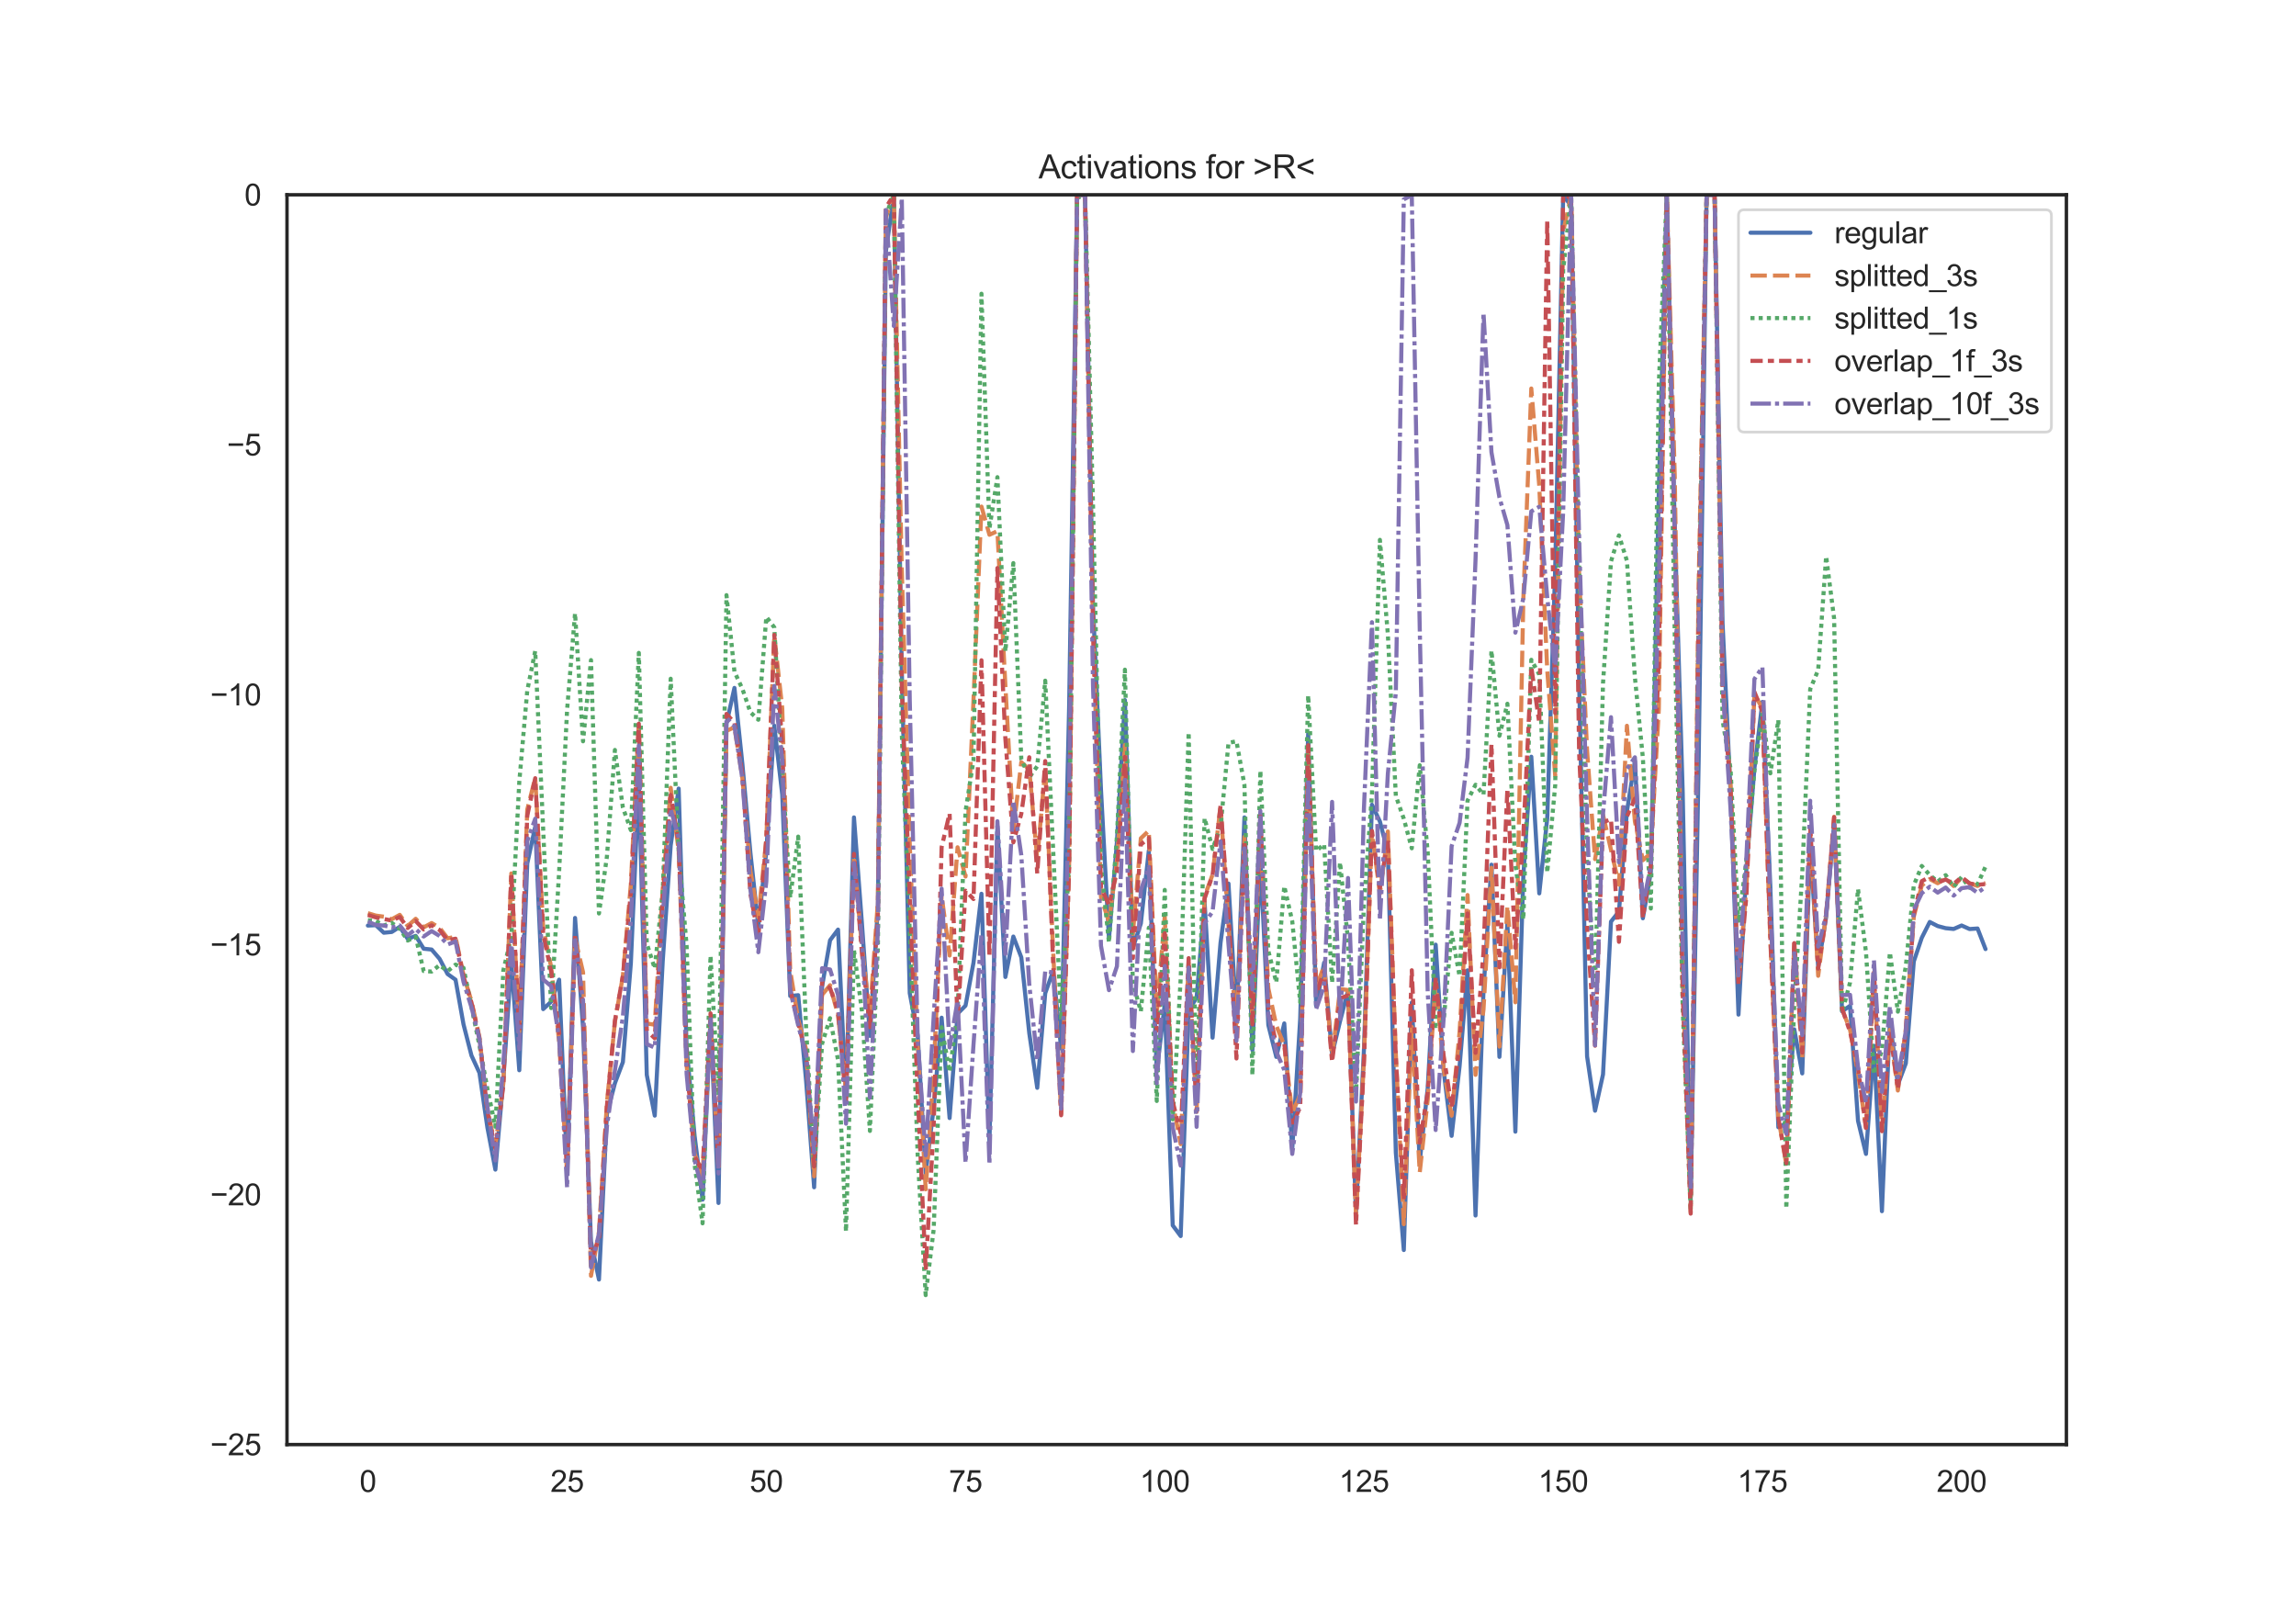 <?xml version="1.0" encoding="utf-8" standalone="no"?>
<!DOCTYPE svg PUBLIC "-//W3C//DTD SVG 1.1//EN"
  "http://www.w3.org/Graphics/SVG/1.1/DTD/svg11.dtd">
<svg height="595.44pt" version="1.1" viewBox="0 0 842.4 595.44" width="842.4pt" xmlns="http://www.w3.org/2000/svg" xmlns:xlink="http://www.w3.org/1999/xlink">
 <defs>
  <style type="text/css">*{stroke-linecap:butt;stroke-linejoin:round;}</style>
 </defs>
 <g id="figure_1">
  <g id="patch_1">
   <path d="M 0 595.44 
L 842.4 595.44 
L 842.4 0 
L 0 0 
z
" style="fill:#ffffff;"/>
  </g>
  <g id="axes_1">
   <g id="patch_2">
    <path d="M 105.3 529.942 
L 758.16 529.942 
L 758.16 71.453 
L 105.3 71.453 
z
" style="fill:#ffffff;"/>
   </g>
   <g id="matplotlib.axis_1">
    <g id="xtick_1">
     <g id="text_1">
      <!-- 0 -->
      <g style="fill:#262626;" transform="translate(131.917 547.315)scale(0.11 -0.11)">
       <defs>
        <path d="M 266 2259 
Q 266 3072 433 3567 
Q 600 4063 929 4331 
Q 1259 4600 1759 4600 
Q 2128 4600 2406 4451 
Q 2684 4303 2865 4023 
Q 3047 3744 3150 3342 
Q 3253 2941 3253 2259 
Q 3253 1453 3087 958 
Q 2922 463 2592 192 
Q 2263 -78 1759 -78 
Q 1097 -78 719 397 
Q 266 969 266 2259 
z
M 844 2259 
Q 844 1131 1108 757 
Q 1372 384 1759 384 
Q 2147 384 2411 759 
Q 2675 1134 2675 2259 
Q 2675 3391 2411 3762 
Q 2147 4134 1753 4134 
Q 1366 4134 1134 3806 
Q 844 3388 844 2259 
z
" id="ArialMT-30" transform="scale(0.016)"/>
       </defs>
       <use xlink:href="#ArialMT-30"/>
      </g>
     </g>
    </g>
    <g id="xtick_2">
     <g id="text_2">
      <!-- 25 -->
      <g style="fill:#262626;" transform="translate(201.951 547.315)scale(0.11 -0.11)">
       <defs>
        <path d="M 3222 541 
L 3222 0 
L 194 0 
Q 188 203 259 391 
Q 375 700 629 1000 
Q 884 1300 1366 1694 
Q 2113 2306 2375 2664 
Q 2638 3022 2638 3341 
Q 2638 3675 2398 3904 
Q 2159 4134 1775 4134 
Q 1369 4134 1125 3890 
Q 881 3647 878 3216 
L 300 3275 
Q 359 3922 746 4261 
Q 1134 4600 1788 4600 
Q 2447 4600 2831 4234 
Q 3216 3869 3216 3328 
Q 3216 3053 3103 2787 
Q 2991 2522 2730 2228 
Q 2469 1934 1863 1422 
Q 1356 997 1212 845 
Q 1069 694 975 541 
L 3222 541 
z
" id="ArialMT-32" transform="scale(0.016)"/>
        <path d="M 266 1200 
L 856 1250 
Q 922 819 1161 601 
Q 1400 384 1738 384 
Q 2144 384 2425 690 
Q 2706 997 2706 1503 
Q 2706 1984 2436 2262 
Q 2166 2541 1728 2541 
Q 1456 2541 1237 2417 
Q 1019 2294 894 2097 
L 366 2166 
L 809 4519 
L 3088 4519 
L 3088 3981 
L 1259 3981 
L 1013 2750 
Q 1425 3038 1878 3038 
Q 2478 3038 2890 2622 
Q 3303 2206 3303 1553 
Q 3303 931 2941 478 
Q 2500 -78 1738 -78 
Q 1113 -78 717 272 
Q 322 622 266 1200 
z
" id="ArialMT-35" transform="scale(0.016)"/>
       </defs>
       <use xlink:href="#ArialMT-32"/>
       <use x="55.615" xlink:href="#ArialMT-35"/>
      </g>
     </g>
    </g>
    <g id="xtick_3">
     <g id="text_3">
      <!-- 50 -->
      <g style="fill:#262626;" transform="translate(275.043 547.315)scale(0.11 -0.11)">
       <use xlink:href="#ArialMT-35"/>
       <use x="55.615" xlink:href="#ArialMT-30"/>
      </g>
     </g>
    </g>
    <g id="xtick_4">
     <g id="text_4">
      <!-- 75 -->
      <g style="fill:#262626;" transform="translate(348.135 547.315)scale(0.11 -0.11)">
       <defs>
        <path d="M 303 3981 
L 303 4522 
L 3269 4522 
L 3269 4084 
Q 2831 3619 2401 2847 
Q 1972 2075 1738 1259 
Q 1569 684 1522 0 
L 944 0 
Q 953 541 1156 1306 
Q 1359 2072 1739 2783 
Q 2119 3494 2547 3981 
L 303 3981 
z
" id="ArialMT-37" transform="scale(0.016)"/>
       </defs>
       <use xlink:href="#ArialMT-37"/>
       <use x="55.615" xlink:href="#ArialMT-35"/>
      </g>
     </g>
    </g>
    <g id="xtick_5">
     <g id="text_5">
      <!-- 100 -->
      <g style="fill:#262626;" transform="translate(418.169 547.315)scale(0.11 -0.11)">
       <defs>
        <path d="M 2384 0 
L 1822 0 
L 1822 3584 
Q 1619 3391 1289 3197 
Q 959 3003 697 2906 
L 697 3450 
Q 1169 3672 1522 3987 
Q 1875 4303 2022 4600 
L 2384 4600 
L 2384 0 
z
" id="ArialMT-31" transform="scale(0.016)"/>
       </defs>
       <use xlink:href="#ArialMT-31"/>
       <use x="55.615" xlink:href="#ArialMT-30"/>
       <use x="111.23" xlink:href="#ArialMT-30"/>
      </g>
     </g>
    </g>
    <g id="xtick_6">
     <g id="text_6">
      <!-- 125 -->
      <g style="fill:#262626;" transform="translate(491.261 547.315)scale(0.11 -0.11)">
       <use xlink:href="#ArialMT-31"/>
       <use x="55.615" xlink:href="#ArialMT-32"/>
       <use x="111.23" xlink:href="#ArialMT-35"/>
      </g>
     </g>
    </g>
    <g id="xtick_7">
     <g id="text_7">
      <!-- 150 -->
      <g style="fill:#262626;" transform="translate(564.353 547.315)scale(0.11 -0.11)">
       <use xlink:href="#ArialMT-31"/>
       <use x="55.615" xlink:href="#ArialMT-35"/>
       <use x="111.23" xlink:href="#ArialMT-30"/>
      </g>
     </g>
    </g>
    <g id="xtick_8">
     <g id="text_8">
      <!-- 175 -->
      <g style="fill:#262626;" transform="translate(637.446 547.315)scale(0.11 -0.11)">
       <use xlink:href="#ArialMT-31"/>
       <use x="55.615" xlink:href="#ArialMT-37"/>
       <use x="111.23" xlink:href="#ArialMT-35"/>
      </g>
     </g>
    </g>
    <g id="xtick_9">
     <g id="text_9">
      <!-- 200 -->
      <g style="fill:#262626;" transform="translate(710.538 547.315)scale(0.11 -0.11)">
       <use xlink:href="#ArialMT-32"/>
       <use x="55.615" xlink:href="#ArialMT-30"/>
       <use x="111.23" xlink:href="#ArialMT-30"/>
      </g>
     </g>
    </g>
   </g>
   <g id="matplotlib.axis_2">
    <g id="ytick_1">
     <g id="text_10">
      <!-- −25 -->
      <g style="fill:#262626;" transform="translate(77.141 533.878)scale(0.11 -0.11)">
       <defs>
        <path d="M 3381 1997 
L 356 1997 
L 356 2522 
L 3381 2522 
L 3381 1997 
z
" id="ArialMT-2212" transform="scale(0.016)"/>
       </defs>
       <use xlink:href="#ArialMT-2212"/>
       <use x="58.398" xlink:href="#ArialMT-32"/>
       <use x="114.014" xlink:href="#ArialMT-35"/>
      </g>
     </g>
    </g>
    <g id="ytick_2">
     <g id="text_11">
      <!-- −20 -->
      <g style="fill:#262626;" transform="translate(77.141 442.181)scale(0.11 -0.11)">
       <use xlink:href="#ArialMT-2212"/>
       <use x="58.398" xlink:href="#ArialMT-32"/>
       <use x="114.014" xlink:href="#ArialMT-30"/>
      </g>
     </g>
    </g>
    <g id="ytick_3">
     <g id="text_12">
      <!-- −15 -->
      <g style="fill:#262626;" transform="translate(77.141 350.483)scale(0.11 -0.11)">
       <use xlink:href="#ArialMT-2212"/>
       <use x="58.398" xlink:href="#ArialMT-31"/>
       <use x="114.014" xlink:href="#ArialMT-35"/>
      </g>
     </g>
    </g>
    <g id="ytick_4">
     <g id="text_13">
      <!-- −10 -->
      <g style="fill:#262626;" transform="translate(77.141 258.785)scale(0.11 -0.11)">
       <use xlink:href="#ArialMT-2212"/>
       <use x="58.398" xlink:href="#ArialMT-31"/>
       <use x="114.014" xlink:href="#ArialMT-30"/>
      </g>
     </g>
    </g>
    <g id="ytick_5">
     <g id="text_14">
      <!-- −5 -->
      <g style="fill:#262626;" transform="translate(83.258 167.087)scale(0.11 -0.11)">
       <use xlink:href="#ArialMT-2212"/>
       <use x="58.398" xlink:href="#ArialMT-35"/>
      </g>
     </g>
    </g>
    <g id="ytick_6">
     <g id="text_15">
      <!-- 0 -->
      <g style="fill:#262626;" transform="translate(89.683 75.39)scale(0.11 -0.11)">
       <use xlink:href="#ArialMT-30"/>
      </g>
     </g>
    </g>
   </g>
   <g id="line2d_1">
    <path clip-path="url(#p27db35dff4)" d="M 134.975 339.55 
L 137.899 339.397 
L 140.823 342.181 
L 143.747 341.893 
L 146.67 340.011 
L 149.594 344.437 
L 152.518 343.331 
L 155.441 348.038 
L 158.365 348.347 
L 161.289 351.759 
L 164.212 357.318 
L 167.136 359.413 
L 170.06 375.787 
L 172.983 387.224 
L 175.907 393.58 
L 178.831 413.672 
L 181.754 429.077 
L 184.678 395.996 
L 187.602 352.838 
L 190.526 392.631 
L 193.449 316.78 
L 196.373 303.274 
L 199.297 370.197 
L 202.22 367.475 
L 205.144 359.397 
L 208.068 429.004 
L 210.991 336.759 
L 213.915 376.958 
L 216.839 455.528 
L 219.762 469.409 
L 222.686 408.684 
L 225.61 397.371 
L 228.534 389.64 
L 231.457 353.367 
L 234.381 286.326 
L 237.305 394.338 
L 240.228 409.269 
L 243.152 352.591 
L 246.076 310.195 
L 248.999 289.294 
L 251.923 384.287 
L 254.847 416.668 
L 257.77 440.093 
L 260.694 374.287 
L 263.618 441.316 
L 266.542 265.538 
L 269.465 252.364 
L 272.389 280.35 
L 275.313 312.758 
L 278.236 339.713 
L 281.16 312.299 
L 284.084 266.199 
L 287.007 291.487 
L 289.931 365.394 
L 292.855 365.094 
L 295.778 396.732 
L 298.702 435.562 
L 301.626 361.859 
L 304.549 344.942 
L 307.473 341.033 
L 310.397 402.849 
L 313.321 299.871 
L 316.244 338.833 
L 319.168 380.012 
L 322.092 332.802 
L 325.015 92.317 
L 327.939 71.458 
L 330.863 245.531 
L 333.786 364.352 
L 336.71 379.844 
L 339.634 430.396 
L 342.557 406.535 
L 345.481 373.348 
L 348.405 410.159 
L 351.329 371.879 
L 354.252 368.924 
L 357.176 353.171 
L 360.1 327.886 
L 363.023 419.079 
L 365.947 303.171 
L 368.871 358.409 
L 371.794 343.58 
L 374.718 351.203 
L 377.642 379.071 
L 380.565 399.075 
L 383.489 364.38 
L 386.413 356.129 
L 389.336 384.679 
L 392.26 259.682 
L 395.184 71.464 
L 398.108 71.476 
L 401.031 222.223 
L 403.955 289.739 
L 406.879 344.448 
L 409.802 308.815 
L 412.726 256.843 
L 415.65 347.754 
L 418.573 338.784 
L 421.497 312.089 
L 424.421 393.055 
L 427.344 368.328 
L 430.268 449.533 
L 433.192 453.457 
L 436.116 370.712 
L 439.039 365.963 
L 441.963 330.997 
L 444.887 380.685 
L 447.81 345.902 
L 450.734 324.152 
L 453.658 374.114 
L 456.581 299.868 
L 459.505 385.268 
L 462.429 315.007 
L 465.352 376.039 
L 468.276 387.735 
L 471.2 375.448 
L 474.124 421.52 
L 477.047 373.723 
L 479.971 269.152 
L 482.895 369.026 
L 485.818 353.179 
L 488.742 386.799 
L 491.666 374.628 
L 494.589 363.47 
L 497.513 444.899 
L 500.437 384.872 
L 503.36 295.208 
L 506.284 301.345 
L 509.208 312.749 
L 512.131 422.868 
L 515.055 458.58 
L 517.979 367.779 
L 520.903 426.09 
L 523.826 399.217 
L 526.75 346.56 
L 529.674 392.706 
L 532.597 416.691 
L 535.521 391.153 
L 538.445 355.982 
L 541.368 445.917 
L 544.292 363.428 
L 547.216 317.216 
L 550.139 387.717 
L 553.063 338.688 
L 555.987 415.159 
L 558.911 321.253 
L 561.834 277.606 
L 564.758 327.743 
L 567.682 300.213 
L 570.605 208.409 
L 573.529 71.621 
L 576.453 75.51 
L 579.376 249.899 
L 582.3 387.522 
L 585.224 407.471 
L 588.147 394.142 
L 591.071 338.094 
L 593.995 334.397 
L 596.918 297.661 
L 599.842 279.199 
L 602.766 336.874 
L 605.69 319.946 
L 608.613 179.904 
L 611.537 71.454 
L 614.461 193.005 
L 617.384 290.766 
L 620.308 439.94 
L 623.232 279.491 
L 626.155 71.482 
L 629.079 71.453 
L 632.003 228.557 
L 634.926 290.332 
L 637.85 372.214 
L 640.774 318.228 
L 643.698 281.889 
L 646.621 257.492 
L 649.545 325.545 
L 652.469 413.518 
L 655.392 412.114 
L 658.316 377.63 
L 661.24 393.783 
L 664.163 310.795 
L 667.087 354.68 
L 670.011 336.456 
L 672.934 302.204 
L 675.858 371.011 
L 678.782 368.993 
L 681.706 411.186 
L 684.629 423.322 
L 687.553 383.645 
L 690.477 444.33 
L 693.4 374.259 
L 696.324 397.912 
L 699.248 390.088 
L 702.171 352.706 
L 705.095 344.038 
L 708.019 338.229 
L 710.942 339.731 
L 713.866 340.513 
L 716.79 340.795 
L 719.713 339.526 
L 722.637 340.824 
L 725.561 340.628 
L 728.485 348.179 
L 728.485 348.179 
" style="fill:none;stroke:#4c72b0;stroke-linecap:round;stroke-width:1.5;"/>
   </g>
   <g id="line2d_2">
    <path clip-path="url(#p27db35dff4)" d="M 134.975 335 
L 137.899 335.887 
L 140.823 336.287 
L 143.747 337.227 
L 146.67 335.62 
L 149.594 339.702 
L 152.518 337.061 
L 155.441 340.218 
L 158.365 338.627 
L 161.289 340.356 
L 164.212 344.222 
L 167.136 343.691 
L 170.06 357.723 
L 172.983 367.258 
L 175.907 380.515 
L 178.831 407.146 
L 181.754 420.34 
L 184.678 397.408 
L 187.602 320.422 
L 190.526 378.746 
L 193.449 296.996 
L 196.373 285.354 
L 199.297 340.261 
L 202.22 354.802 
L 205.144 382.17 
L 208.068 430.372 
L 210.991 344.091 
L 213.915 356.675 
L 216.839 468.055 
L 219.762 451.865 
L 222.686 404.49 
L 225.61 374.91 
L 228.534 358.049 
L 231.457 324.483 
L 234.381 265.151 
L 237.305 375.481 
L 240.228 375.923 
L 243.152 325.957 
L 246.076 289.009 
L 248.999 312.158 
L 251.923 390.694 
L 254.847 423.241 
L 257.77 431.207 
L 260.694 374.735 
L 263.618 428.983 
L 266.542 268.118 
L 269.465 266.806 
L 272.389 285.491 
L 275.313 319.422 
L 278.236 336.552 
L 281.16 307.892 
L 284.084 233.233 
L 287.007 259.802 
L 289.931 356.076 
L 292.855 374.082 
L 295.778 384.998 
L 298.702 431.525 
L 301.626 364.957 
L 304.549 361.426 
L 307.473 372.504 
L 310.397 400.082 
L 313.321 314.125 
L 316.244 347.638 
L 319.168 372.137 
L 322.092 330.749 
L 325.015 79.802 
L 327.939 71.455 
L 330.863 208.73 
L 333.786 309.447 
L 336.71 383.473 
L 339.634 436.308 
L 342.557 392.887 
L 345.481 328.539 
L 348.405 350.533 
L 351.329 310.829 
L 354.252 321.558 
L 357.176 256.775 
L 360.1 185.843 
L 363.023 196.186 
L 365.947 194.853 
L 368.871 251.513 
L 371.794 304.759 
L 374.718 279.61 
L 377.642 282.243 
L 380.565 315.254 
L 383.489 281.849 
L 386.413 349.295 
L 389.336 408.541 
L 392.26 317.447 
L 395.184 71.497 
L 398.108 71.572 
L 401.031 229.678 
L 403.955 329.152 
L 406.879 338.235 
L 409.802 315.844 
L 412.726 273.28 
L 415.65 342.664 
L 418.573 307.543 
L 421.497 304.757 
L 424.421 371.579 
L 427.344 336.252 
L 430.268 404.398 
L 433.192 419.73 
L 436.116 352.981 
L 439.039 407.85 
L 441.963 328.852 
L 444.887 320.868 
L 447.81 295.79 
L 450.734 339.527 
L 453.658 377.657 
L 456.581 306.997 
L 459.505 374.249 
L 462.429 303.494 
L 465.352 362.595 
L 468.276 376.254 
L 471.2 383.541 
L 474.124 408.249 
L 477.047 401.626 
L 479.971 274.343 
L 482.895 362.301 
L 485.818 354.286 
L 488.742 387.885 
L 491.666 362.831 
L 494.589 363.2 
L 497.513 446.417 
L 500.437 388.771 
L 503.36 305.068 
L 506.284 327.903 
L 509.208 305.029 
L 512.131 386.533 
L 515.055 449.104 
L 517.979 376.721 
L 520.903 430.094 
L 523.826 403.467 
L 526.75 360.125 
L 529.674 392.232 
L 532.597 409.285 
L 535.521 378.554 
L 538.445 328.353 
L 541.368 394.304 
L 544.292 370.383 
L 547.216 318.359 
L 550.139 383.942 
L 553.063 332.387 
L 555.987 367.698 
L 558.911 219.781 
L 561.834 142.527 
L 564.758 178.253 
L 567.682 245.905 
L 570.605 284.642 
L 573.529 84.942 
L 576.453 71.775 
L 579.376 210.355 
L 582.3 275.32 
L 585.224 315.172 
L 588.147 298.931 
L 593.995 324.552 
L 596.918 266.256 
L 599.842 301.353 
L 602.766 315.583 
L 605.69 312.974 
L 608.613 260.26 
L 611.537 71.456 
L 614.461 174.356 
L 617.384 359.412 
L 620.308 444.641 
L 623.232 214.371 
L 626.155 71.455 
L 629.079 71.456 
L 632.003 250.469 
L 634.926 287.048 
L 637.85 360.284 
L 640.774 325.554 
L 643.698 254.621 
L 646.621 259.963 
L 649.545 345.476 
L 652.469 409.928 
L 655.392 427.268 
L 658.316 345.182 
L 661.24 387.919 
L 664.163 305.301 
L 667.087 357.98 
L 670.011 335.331 
L 672.934 299.632 
L 675.858 370.197 
L 678.782 377.81 
L 681.706 393.646 
L 684.629 413.696 
L 687.553 357.509 
L 690.477 414.394 
L 693.4 377.745 
L 696.324 400.063 
L 699.248 377.255 
L 702.171 336.266 
L 705.095 324.851 
L 708.019 322.471 
L 710.942 324.013 
L 713.866 322.268 
L 716.79 325.035 
L 719.713 322.024 
L 722.637 324.054 
L 725.561 325.016 
L 728.485 323.872 
L 728.485 323.872 
" style="fill:none;stroke:#dd8452;stroke-dasharray:6,2.25;stroke-dashoffset:0;stroke-width:1.5;"/>
   </g>
   <g id="line2d_3">
    <path clip-path="url(#p27db35dff4)" d="M 134.975 337.6 
L 137.899 337.894 
L 140.823 339.503 
L 143.747 338.576 
L 146.67 340.721 
L 149.594 345.047 
L 152.518 343.649 
L 155.441 356.226 
L 158.365 356.426 
L 161.289 354.056 
L 164.212 356.307 
L 167.136 353.876 
L 170.06 355.062 
L 175.907 383.575 
L 178.831 399.425 
L 181.754 413.336 
L 184.678 355.959 
L 187.602 343.748 
L 190.526 286.81 
L 193.449 253.329 
L 196.373 238.828 
L 202.22 369.813 
L 205.144 319.681 
L 208.068 260.366 
L 210.991 224.974 
L 213.915 271.954 
L 216.839 242.161 
L 219.762 335.113 
L 222.686 314.189 
L 225.61 275.127 
L 228.534 296.266 
L 231.457 304.538 
L 234.381 239.517 
L 237.305 346.12 
L 240.228 355.313 
L 243.152 326.937 
L 246.076 248.998 
L 248.999 312.32 
L 251.923 347.078 
L 254.847 427.224 
L 257.77 448.793 
L 260.694 350.615 
L 263.618 401.823 
L 266.542 218.335 
L 269.465 246.41 
L 272.389 252.737 
L 275.313 261.275 
L 278.236 264.04 
L 281.16 226.308 
L 284.084 230.153 
L 287.007 281.907 
L 289.931 329.284 
L 292.855 306.911 
L 295.778 377.551 
L 298.702 428.914 
L 301.626 382.855 
L 304.549 373.535 
L 307.473 388.858 
L 310.397 451.759 
L 313.321 348.644 
L 316.244 370.988 
L 319.168 414.885 
L 322.092 347.655 
L 325.015 78.891 
L 327.939 71.462 
L 330.863 269.124 
L 333.786 341.513 
L 336.71 424.212 
L 339.634 475.127 
L 342.557 451.103 
L 345.481 376.846 
L 348.405 393.204 
L 351.329 371.482 
L 354.252 297.599 
L 357.176 278.907 
L 360.1 107.752 
L 363.023 193.875 
L 365.947 175.051 
L 368.871 239.016 
L 371.794 206.58 
L 374.718 278.528 
L 377.642 285.163 
L 380.565 281.104 
L 383.489 249.702 
L 389.336 374.096 
L 392.26 315.118 
L 395.184 72.635 
L 398.108 71.459 
L 401.031 185.57 
L 403.955 317.406 
L 406.879 345.783 
L 409.802 306.753 
L 412.726 245.67 
L 415.65 360.536 
L 418.573 371.018 
L 421.497 340.341 
L 424.421 403.897 
L 427.344 326.474 
L 430.268 410.63 
L 433.192 358.873 
L 436.116 268.68 
L 439.039 401.174 
L 441.963 300.12 
L 444.887 311.452 
L 447.81 303.473 
L 450.734 272.51 
L 453.658 271.96 
L 456.581 287.929 
L 459.505 394.379 
L 462.429 282.688 
L 465.352 348.866 
L 468.276 360.418 
L 471.2 325.097 
L 474.124 337.982 
L 477.047 367.703 
L 479.971 255.098 
L 482.895 312.117 
L 485.818 309.757 
L 488.742 360.599 
L 491.666 316.351 
L 494.589 344.968 
L 497.513 401.709 
L 500.437 331.335 
L 503.36 291.413 
L 506.284 198.043 
L 509.208 232.777 
L 512.131 292.002 
L 515.055 300.376 
L 517.979 311.204 
L 520.903 280.741 
L 523.826 312.589 
L 526.75 376.424 
L 529.674 374.525 
L 532.597 342.206 
L 535.521 358.114 
L 538.445 293.694 
L 541.368 287.894 
L 544.292 291.523 
L 547.216 238.645 
L 550.139 269.927 
L 553.063 258.175 
L 555.987 317.391 
L 558.911 337.337 
L 561.834 242.048 
L 564.758 247.442 
L 567.682 320.083 
L 570.605 287.993 
L 573.529 99.049 
L 576.453 71.457 
L 579.376 207.679 
L 582.3 315.601 
L 585.224 361.036 
L 588.147 250.667 
L 591.071 205.98 
L 593.995 196.405 
L 596.918 205.751 
L 599.842 248.448 
L 602.766 277.985 
L 605.69 333.293 
L 608.613 141.04 
L 611.537 71.459 
L 614.461 232.677 
L 617.384 369.94 
L 620.308 443.267 
L 623.232 226.822 
L 626.155 71.464 
L 629.079 71.455 
L 632.003 264.134 
L 634.926 281.932 
L 637.85 338.501 
L 640.774 315.478 
L 643.698 282.669 
L 646.621 262.152 
L 649.545 283.702 
L 652.469 264.138 
L 655.392 443.333 
L 658.316 368.822 
L 661.24 320.317 
L 664.163 252.809 
L 667.087 245.781 
L 670.011 204.074 
L 672.934 226.903 
L 675.858 371.532 
L 678.782 360.42 
L 681.706 326.155 
L 684.629 349.328 
L 687.553 394.008 
L 690.477 385.258 
L 693.4 349.38 
L 696.324 371.135 
L 699.248 354.418 
L 702.171 324.762 
L 705.095 317.674 
L 708.019 321.007 
L 710.942 323.416 
L 713.866 321.049 
L 716.79 325.402 
L 719.713 321.727 
L 722.637 325.686 
L 725.561 324.391 
L 728.485 317.934 
L 728.485 317.934 
" style="fill:none;stroke:#55a868;stroke-dasharray:1.5,1.5;stroke-dashoffset:0;stroke-width:1.5;"/>
   </g>
   <g id="line2d_4">
    <path clip-path="url(#p27db35dff4)" d="M 134.975 335.651 
L 137.899 336.547 
L 143.747 337.707 
L 146.67 336.398 
L 149.594 340.444 
L 152.518 337.874 
L 155.441 340.969 
L 158.365 339.453 
L 161.289 341.179 
L 164.212 344.921 
L 167.136 344.364 
L 170.06 358.284 
L 172.983 367.781 
L 175.907 380.901 
L 178.831 407.718 
L 181.754 421.365 
L 184.678 398.214 
L 187.602 320.244 
L 190.526 378.699 
L 193.449 299.24 
L 196.373 285.486 
L 199.297 342.802 
L 202.22 356.441 
L 205.144 378.572 
L 208.068 429.683 
L 210.991 343.236 
L 213.915 369.845 
L 216.839 462.26 
L 219.762 454.339 
L 222.686 405.649 
L 225.61 374.469 
L 228.534 357.954 
L 231.457 327.488 
L 234.381 265.482 
L 237.305 378.091 
L 240.228 380.915 
L 243.152 329.647 
L 246.076 291.606 
L 248.999 309.48 
L 251.923 389.677 
L 254.847 424.236 
L 257.77 429.649 
L 260.694 371.762 
L 263.618 427.575 
L 266.542 261.899 
L 269.465 265.154 
L 272.389 284.059 
L 275.313 327.866 
L 278.236 343.503 
L 281.16 307.779 
L 284.084 232.926 
L 287.007 272.89 
L 289.931 362.911 
L 292.855 375.286 
L 295.778 386.943 
L 298.702 427.902 
L 301.626 360.371 
L 304.549 362.519 
L 307.473 370.758 
L 310.397 403.917 
L 313.321 313.261 
L 316.244 349.823 
L 319.168 376.829 
L 322.092 336.178 
L 325.015 76.137 
L 327.939 71.457 
L 330.863 252.081 
L 333.786 329.102 
L 336.71 401.667 
L 339.634 465.97 
L 342.557 413.625 
L 345.481 310.789 
L 348.405 298.405 
L 351.329 374.601 
L 354.252 326.758 
L 357.176 329.818 
L 360.1 242.232 
L 363.023 351.031 
L 365.947 208.39 
L 368.871 271.096 
L 371.794 309.028 
L 374.718 298.521 
L 377.642 277.808 
L 380.565 320.426 
L 383.489 279.201 
L 386.413 353.884 
L 389.336 409.147 
L 392.26 318.904 
L 395.184 71.493 
L 398.108 71.552 
L 401.031 230.879 
L 403.955 325.544 
L 406.879 331.952 
L 409.802 319.865 
L 412.726 277.678 
L 415.65 351.46 
L 418.573 309.818 
L 421.497 307.419 
L 424.421 378.108 
L 427.344 342.365 
L 430.268 404.114 
L 433.192 415.747 
L 436.116 351.497 
L 439.039 407.63 
L 441.963 329.664 
L 444.887 321.106 
L 447.81 295.543 
L 450.734 334.894 
L 453.658 388.311 
L 456.581 308.36 
L 459.505 375.82 
L 462.429 299.266 
L 465.352 369.653 
L 468.276 383.286 
L 471.2 382.663 
L 474.124 412.583 
L 477.047 406.167 
L 479.971 273.38 
L 482.895 364.689 
L 485.818 356.208 
L 488.742 389.55 
L 491.666 366.245 
L 494.589 365.179 
L 497.513 449.424 
L 500.437 389.574 
L 503.36 304.839 
L 506.284 325.812 
L 509.208 308.039 
L 512.131 388.011 
L 515.055 440.297 
L 517.979 355.947 
L 520.903 419.184 
L 523.826 400.692 
L 526.75 358.715 
L 529.674 387.283 
L 532.597 406.142 
L 535.521 383.655 
L 538.445 335.113 
L 541.368 386.243 
L 544.292 349.175 
L 547.216 272.979 
L 550.139 354.87 
L 553.063 289.245 
L 555.987 347.716 
L 558.911 306.301 
L 561.834 244.619 
L 564.758 265.232 
L 567.682 80.386 
L 570.605 261.591 
L 573.529 71.634 
L 576.453 72.529 
L 579.376 276.346 
L 582.3 339.96 
L 585.224 383.62 
L 588.147 301.621 
L 591.071 300.558 
L 593.995 345.51 
L 596.918 299.522 
L 599.842 292.997 
L 602.766 336.747 
L 605.69 317.365 
L 608.613 241.734 
L 611.537 71.461 
L 614.461 198.431 
L 617.384 364.38 
L 620.308 445.227 
L 623.232 223.989 
L 626.155 71.455 
L 629.079 71.455 
L 632.003 251.349 
L 634.926 289.749 
L 637.85 361.225 
L 640.774 328.375 
L 643.698 253.836 
L 646.621 260.998 
L 649.545 344.055 
L 652.469 410.051 
L 655.392 426.724 
L 658.316 345.976 
L 661.24 386.163 
L 664.163 303.19 
L 667.087 355.364 
L 670.011 335.728 
L 672.934 299.841 
L 675.858 370.024 
L 678.782 378.515 
L 681.706 391.732 
L 684.629 413.794 
L 687.553 356.724 
L 690.477 414.994 
L 693.4 377.892 
L 696.324 399.464 
L 699.248 378.708 
L 702.171 335.431 
L 705.095 323.263 
L 708.019 321.698 
L 710.942 323.768 
L 713.866 322.644 
L 716.79 324.281 
L 719.713 321.763 
L 722.637 324.107 
L 725.561 324.614 
L 728.485 324.305 
L 728.485 324.305 
" style="fill:none;stroke:#c44e52;stroke-dasharray:4.5,1.875,2.25,1.875;stroke-dashoffset:0;stroke-width:1.5;"/>
   </g>
   <g id="line2d_5">
    <path clip-path="url(#p27db35dff4)" d="M 134.975 338.09 
L 137.899 339.33 
L 140.823 339.528 
L 143.747 340.201 
L 146.67 339.522 
L 149.594 343.126 
L 152.518 340.807 
L 155.441 343.562 
L 158.365 341.565 
L 161.289 343.358 
L 164.212 346.49 
L 167.136 345.378 
L 170.06 360.216 
L 172.983 369.557 
L 175.907 381.179 
L 178.831 405.983 
L 181.754 425.721 
L 184.678 390.228 
L 187.602 345.085 
L 190.526 384.903 
L 193.449 308.575 
L 196.373 300.352 
L 199.297 359.328 
L 202.22 361.79 
L 205.144 381.196 
L 208.068 435.711 
L 210.991 344.926 
L 213.915 366.956 
L 216.839 464.93 
L 219.762 452.557 
L 222.686 413.178 
L 225.61 392.67 
L 228.534 372.954 
L 231.457 337.713 
L 234.381 273.482 
L 237.305 383.025 
L 240.228 384.343 
L 243.152 335.946 
L 246.076 296.903 
L 248.999 307.22 
L 251.923 393.95 
L 254.847 425.714 
L 257.77 436.692 
L 260.694 373.218 
L 263.618 430.472 
L 266.542 263.283 
L 269.465 266.492 
L 272.389 285.83 
L 275.313 326.364 
L 278.236 349.326 
L 281.16 323.425 
L 284.084 251.624 
L 287.007 278.759 
L 289.931 363.171 
L 292.855 376.153 
L 295.778 387.099 
L 298.702 422.754 
L 301.626 355.18 
L 304.549 355.662 
L 307.473 365.02 
L 310.397 412.231 
L 313.321 316.643 
L 316.244 344.427 
L 319.168 402.686 
L 322.092 341.22 
L 325.015 77.048 
L 327.939 119.581 
L 330.863 72.6 
L 333.786 256.742 
L 336.71 381.282 
L 339.634 423.814 
L 342.557 373.013 
L 345.481 326.005 
L 348.405 384.235 
L 351.329 367.128 
L 354.252 426.582 
L 357.176 383.229 
L 360.1 342.709 
L 363.023 427.105 
L 365.947 301.263 
L 368.871 349.967 
L 371.794 293.797 
L 374.718 313.754 
L 377.642 361.17 
L 380.565 388.907 
L 383.489 356.319 
L 386.413 356.781 
L 389.336 406.684 
L 392.26 288.997 
L 395.184 71.458 
L 398.108 71.609 
L 401.031 251.666 
L 403.955 346.981 
L 406.879 363.245 
L 409.802 354.496 
L 412.726 286.094 
L 415.65 385.581 
L 418.573 326.539 
L 421.497 318.078 
L 424.421 397.406 
L 427.344 354.375 
L 430.268 413.562 
L 433.192 427.617 
L 436.116 354.997 
L 439.039 413.387 
L 441.963 338.731 
L 444.887 334.407 
L 447.81 308.658 
L 450.734 346.42 
L 453.658 381.814 
L 456.581 311.25 
L 459.505 362.915 
L 462.429 297.509 
L 465.352 372.357 
L 468.276 385.816 
L 471.2 392.532 
L 474.124 423.328 
L 477.047 400.828 
L 479.971 285.603 
L 482.895 370.174 
L 485.818 361.75 
L 488.742 294.167 
L 491.666 373.783 
L 494.589 322.094 
L 497.513 404.128 
L 500.437 296.31 
L 503.36 228.253 
L 506.284 337.62 
L 509.208 283.761 
L 512.131 253.992 
L 515.055 73.14 
L 517.979 71.596 
L 520.903 230.628 
L 523.826 364.131 
L 526.75 414.55 
L 529.674 373.624 
L 532.597 310.414 
L 535.521 301.877 
L 538.445 277.96 
L 541.368 205.369 
L 544.292 114.71 
L 547.216 165.917 
L 550.139 182.505 
L 553.063 192.633 
L 555.987 232.094 
L 558.911 219.489 
L 561.834 187.59 
L 564.758 185.914 
L 567.682 219.122 
L 570.605 245.816 
L 573.529 187.637 
L 576.453 71.478 
L 579.376 196.807 
L 582.3 300.117 
L 585.224 383.46 
L 588.147 298.644 
L 591.071 263.11 
L 593.995 316.361 
L 596.918 282.061 
L 599.842 277.82 
L 602.766 332.26 
L 605.69 317.447 
L 608.613 214.453 
L 611.537 71.458 
L 614.461 196.707 
L 617.384 346.949 
L 620.308 436.657 
L 623.232 236.29 
L 626.155 71.459 
L 629.079 71.455 
L 632.003 251.028 
L 634.926 296.649 
L 637.85 357.833 
L 640.774 314.043 
L 643.698 249.094 
L 646.621 244.758 
L 649.545 331.906 
L 652.469 405.005 
L 655.392 415.924 
L 658.316 349.017 
L 661.24 379.714 
L 664.163 293.76 
L 667.087 347.253 
L 670.011 335.589 
L 672.934 302.528 
L 675.858 365.048 
L 678.782 364.952 
L 681.706 391.478 
L 684.629 404.517 
L 687.553 352.319 
L 690.477 400.53 
L 693.4 369.201 
L 696.324 395.219 
L 699.248 378.204 
L 702.171 333.774 
L 705.095 327.682 
L 708.019 325.28 
L 710.942 327.451 
L 713.866 325.593 
L 716.79 328.563 
L 719.713 325.841 
L 722.637 325.444 
L 725.561 327.537 
L 728.485 325.395 
L 728.485 325.395 
" style="fill:none;stroke:#8172b3;stroke-dasharray:7.5,1.5,1.5,1.5;stroke-dashoffset:0;stroke-width:1.5;"/>
   </g>
   <g id="line2d_6"/>
   <g id="line2d_7"/>
   <g id="line2d_8"/>
   <g id="line2d_9"/>
   <g id="line2d_10"/>
   <g id="patch_3">
    <path d="M 105.3 529.942 
L 105.3 71.453 
" style="fill:none;stroke:#262626;stroke-linecap:square;stroke-linejoin:miter;stroke-width:1.25;"/>
   </g>
   <g id="patch_4">
    <path d="M 758.16 529.942 
L 758.16 71.453 
" style="fill:none;stroke:#262626;stroke-linecap:square;stroke-linejoin:miter;stroke-width:1.25;"/>
   </g>
   <g id="patch_5">
    <path d="M 105.3 529.942 
L 758.16 529.942 
" style="fill:none;stroke:#262626;stroke-linecap:square;stroke-linejoin:miter;stroke-width:1.25;"/>
   </g>
   <g id="patch_6">
    <path d="M 105.3 71.453 
L 758.16 71.453 
" style="fill:none;stroke:#262626;stroke-linecap:square;stroke-linejoin:miter;stroke-width:1.25;"/>
   </g>
   <g id="text_16">
    <!-- Activations for &gt;R&lt; -->
    <g style="fill:#262626;" transform="translate(381.041 65.453)scale(0.12 -0.12)">
     <defs>
      <path d="M -9 0 
L 1750 4581 
L 2403 4581 
L 4278 0 
L 3588 0 
L 3053 1388 
L 1138 1388 
L 634 0 
L -9 0 
z
M 1313 1881 
L 2866 1881 
L 2388 3150 
Q 2169 3728 2063 4100 
Q 1975 3659 1816 3225 
L 1313 1881 
z
" id="ArialMT-41" transform="scale(0.016)"/>
      <path d="M 2588 1216 
L 3141 1144 
Q 3050 572 2676 248 
Q 2303 -75 1759 -75 
Q 1078 -75 664 370 
Q 250 816 250 1647 
Q 250 2184 428 2587 
Q 606 2991 970 3192 
Q 1334 3394 1763 3394 
Q 2303 3394 2647 3120 
Q 2991 2847 3088 2344 
L 2541 2259 
Q 2463 2594 2264 2762 
Q 2066 2931 1784 2931 
Q 1359 2931 1093 2626 
Q 828 2322 828 1663 
Q 828 994 1084 691 
Q 1341 388 1753 388 
Q 2084 388 2306 591 
Q 2528 794 2588 1216 
z
" id="ArialMT-63" transform="scale(0.016)"/>
      <path d="M 1650 503 
L 1731 6 
Q 1494 -44 1306 -44 
Q 1000 -44 831 53 
Q 663 150 594 308 
Q 525 466 525 972 
L 525 2881 
L 113 2881 
L 113 3319 
L 525 3319 
L 525 4141 
L 1084 4478 
L 1084 3319 
L 1650 3319 
L 1650 2881 
L 1084 2881 
L 1084 941 
Q 1084 700 1114 631 
Q 1144 563 1211 522 
Q 1278 481 1403 481 
Q 1497 481 1650 503 
z
" id="ArialMT-74" transform="scale(0.016)"/>
      <path d="M 425 3934 
L 425 4581 
L 988 4581 
L 988 3934 
L 425 3934 
z
M 425 0 
L 425 3319 
L 988 3319 
L 988 0 
L 425 0 
z
" id="ArialMT-69" transform="scale(0.016)"/>
      <path d="M 1344 0 
L 81 3319 
L 675 3319 
L 1388 1331 
Q 1503 1009 1600 663 
Q 1675 925 1809 1294 
L 2547 3319 
L 3125 3319 
L 1869 0 
L 1344 0 
z
" id="ArialMT-76" transform="scale(0.016)"/>
      <path d="M 2588 409 
Q 2275 144 1986 34 
Q 1697 -75 1366 -75 
Q 819 -75 525 192 
Q 231 459 231 875 
Q 231 1119 342 1320 
Q 453 1522 633 1644 
Q 813 1766 1038 1828 
Q 1203 1872 1538 1913 
Q 2219 1994 2541 2106 
Q 2544 2222 2544 2253 
Q 2544 2597 2384 2738 
Q 2169 2928 1744 2928 
Q 1347 2928 1158 2789 
Q 969 2650 878 2297 
L 328 2372 
Q 403 2725 575 2942 
Q 747 3159 1072 3276 
Q 1397 3394 1825 3394 
Q 2250 3394 2515 3294 
Q 2781 3194 2906 3042 
Q 3031 2891 3081 2659 
Q 3109 2516 3109 2141 
L 3109 1391 
Q 3109 606 3145 398 
Q 3181 191 3288 0 
L 2700 0 
Q 2613 175 2588 409 
z
M 2541 1666 
Q 2234 1541 1622 1453 
Q 1275 1403 1131 1340 
Q 988 1278 909 1158 
Q 831 1038 831 891 
Q 831 666 1001 516 
Q 1172 366 1500 366 
Q 1825 366 2078 508 
Q 2331 650 2450 897 
Q 2541 1088 2541 1459 
L 2541 1666 
z
" id="ArialMT-61" transform="scale(0.016)"/>
      <path d="M 213 1659 
Q 213 2581 725 3025 
Q 1153 3394 1769 3394 
Q 2453 3394 2887 2945 
Q 3322 2497 3322 1706 
Q 3322 1066 3130 698 
Q 2938 331 2570 128 
Q 2203 -75 1769 -75 
Q 1072 -75 642 372 
Q 213 819 213 1659 
z
M 791 1659 
Q 791 1022 1069 705 
Q 1347 388 1769 388 
Q 2188 388 2466 706 
Q 2744 1025 2744 1678 
Q 2744 2294 2464 2611 
Q 2184 2928 1769 2928 
Q 1347 2928 1069 2612 
Q 791 2297 791 1659 
z
" id="ArialMT-6f" transform="scale(0.016)"/>
      <path d="M 422 0 
L 422 3319 
L 928 3319 
L 928 2847 
Q 1294 3394 1984 3394 
Q 2284 3394 2536 3286 
Q 2788 3178 2913 3003 
Q 3038 2828 3088 2588 
Q 3119 2431 3119 2041 
L 3119 0 
L 2556 0 
L 2556 2019 
Q 2556 2363 2490 2533 
Q 2425 2703 2258 2804 
Q 2091 2906 1866 2906 
Q 1506 2906 1245 2678 
Q 984 2450 984 1813 
L 984 0 
L 422 0 
z
" id="ArialMT-6e" transform="scale(0.016)"/>
      <path d="M 197 991 
L 753 1078 
Q 800 744 1014 566 
Q 1228 388 1613 388 
Q 2000 388 2187 545 
Q 2375 703 2375 916 
Q 2375 1106 2209 1216 
Q 2094 1291 1634 1406 
Q 1016 1563 777 1677 
Q 538 1791 414 1992 
Q 291 2194 291 2438 
Q 291 2659 392 2848 
Q 494 3038 669 3163 
Q 800 3259 1026 3326 
Q 1253 3394 1513 3394 
Q 1903 3394 2198 3281 
Q 2494 3169 2634 2976 
Q 2775 2784 2828 2463 
L 2278 2388 
Q 2241 2644 2061 2787 
Q 1881 2931 1553 2931 
Q 1166 2931 1000 2803 
Q 834 2675 834 2503 
Q 834 2394 903 2306 
Q 972 2216 1119 2156 
Q 1203 2125 1616 2013 
Q 2213 1853 2448 1751 
Q 2684 1650 2818 1456 
Q 2953 1263 2953 975 
Q 2953 694 2789 445 
Q 2625 197 2315 61 
Q 2006 -75 1616 -75 
Q 969 -75 630 194 
Q 291 463 197 991 
z
" id="ArialMT-73" transform="scale(0.016)"/>
      <path id="ArialMT-20" transform="scale(0.016)"/>
      <path d="M 556 0 
L 556 2881 
L 59 2881 
L 59 3319 
L 556 3319 
L 556 3672 
Q 556 4006 616 4169 
Q 697 4388 901 4523 
Q 1106 4659 1475 4659 
Q 1713 4659 2000 4603 
L 1916 4113 
Q 1741 4144 1584 4144 
Q 1328 4144 1222 4034 
Q 1116 3925 1116 3625 
L 1116 3319 
L 1763 3319 
L 1763 2881 
L 1116 2881 
L 1116 0 
L 556 0 
z
" id="ArialMT-66" transform="scale(0.016)"/>
      <path d="M 416 0 
L 416 3319 
L 922 3319 
L 922 2816 
Q 1116 3169 1280 3281 
Q 1444 3394 1641 3394 
Q 1925 3394 2219 3213 
L 2025 2691 
Q 1819 2813 1613 2813 
Q 1428 2813 1281 2702 
Q 1134 2591 1072 2394 
Q 978 2094 978 1738 
L 978 0 
L 416 0 
z
" id="ArialMT-72" transform="scale(0.016)"/>
      <path d="M 3384 2003 
L 350 706 
L 350 1266 
L 2753 2263 
L 350 3250 
L 350 3809 
L 3384 2528 
L 3384 2003 
z
" id="ArialMT-3e" transform="scale(0.016)"/>
      <path d="M 503 0 
L 503 4581 
L 2534 4581 
Q 3147 4581 3465 4457 
Q 3784 4334 3975 4021 
Q 4166 3709 4166 3331 
Q 4166 2844 3850 2509 
Q 3534 2175 2875 2084 
Q 3116 1969 3241 1856 
Q 3506 1613 3744 1247 
L 4541 0 
L 3778 0 
L 3172 953 
Q 2906 1366 2734 1584 
Q 2563 1803 2427 1890 
Q 2291 1978 2150 2013 
Q 2047 2034 1813 2034 
L 1109 2034 
L 1109 0 
L 503 0 
z
M 1109 2559 
L 2413 2559 
Q 2828 2559 3062 2645 
Q 3297 2731 3419 2920 
Q 3541 3109 3541 3331 
Q 3541 3656 3305 3865 
Q 3069 4075 2559 4075 
L 1109 4075 
L 1109 2559 
z
" id="ArialMT-52" transform="scale(0.016)"/>
      <path d="M 350 2003 
L 350 2528 
L 3384 3809 
L 3384 3250 
L 978 2263 
L 3384 1266 
L 3384 706 
L 350 2003 
z
" id="ArialMT-3c" transform="scale(0.016)"/>
     </defs>
     <use xlink:href="#ArialMT-41"/>
     <use x="66.699" xlink:href="#ArialMT-63"/>
     <use x="116.699" xlink:href="#ArialMT-74"/>
     <use x="144.482" xlink:href="#ArialMT-69"/>
     <use x="166.699" xlink:href="#ArialMT-76"/>
     <use x="216.699" xlink:href="#ArialMT-61"/>
     <use x="272.314" xlink:href="#ArialMT-74"/>
     <use x="300.098" xlink:href="#ArialMT-69"/>
     <use x="322.314" xlink:href="#ArialMT-6f"/>
     <use x="377.93" xlink:href="#ArialMT-6e"/>
     <use x="433.545" xlink:href="#ArialMT-73"/>
     <use x="483.545" xlink:href="#ArialMT-20"/>
     <use x="511.328" xlink:href="#ArialMT-66"/>
     <use x="539.111" xlink:href="#ArialMT-6f"/>
     <use x="594.727" xlink:href="#ArialMT-72"/>
     <use x="628.027" xlink:href="#ArialMT-20"/>
     <use x="655.811" xlink:href="#ArialMT-3e"/>
     <use x="714.209" xlink:href="#ArialMT-52"/>
     <use x="786.426" xlink:href="#ArialMT-3c"/>
    </g>
   </g>
   <g id="legend_1">
    <g id="patch_7">
     <path d="M 640.044 158.514 
L 750.46 158.514 
Q 752.66 158.514 752.66 156.314 
L 752.66 79.153 
Q 752.66 76.953 750.46 76.953 
L 640.044 76.953 
Q 637.844 76.953 637.844 79.153 
L 637.844 156.314 
Q 637.844 158.514 640.044 158.514 
z
" style="fill:#ffffff;opacity:0.8;stroke:#cccccc;stroke-linejoin:miter;"/>
    </g>
    <g id="line2d_11">
     <path d="M 642.244 85.376 
L 664.244 85.376 
" style="fill:none;stroke:#4c72b0;stroke-linecap:round;stroke-width:1.5;"/>
    </g>
    <g id="line2d_12"/>
    <g id="text_17">
     <!-- regular -->
     <g style="fill:#262626;" transform="translate(673.044 89.226)scale(0.11 -0.11)">
      <defs>
       <path d="M 2694 1069 
L 3275 997 
Q 3138 488 2766 206 
Q 2394 -75 1816 -75 
Q 1088 -75 661 373 
Q 234 822 234 1631 
Q 234 2469 665 2931 
Q 1097 3394 1784 3394 
Q 2450 3394 2872 2941 
Q 3294 2488 3294 1666 
Q 3294 1616 3291 1516 
L 816 1516 
Q 847 969 1125 678 
Q 1403 388 1819 388 
Q 2128 388 2347 550 
Q 2566 713 2694 1069 
z
M 847 1978 
L 2700 1978 
Q 2663 2397 2488 2606 
Q 2219 2931 1791 2931 
Q 1403 2931 1139 2672 
Q 875 2413 847 1978 
z
" id="ArialMT-65" transform="scale(0.016)"/>
       <path d="M 319 -275 
L 866 -356 
Q 900 -609 1056 -725 
Q 1266 -881 1628 -881 
Q 2019 -881 2231 -725 
Q 2444 -569 2519 -288 
Q 2563 -116 2559 434 
Q 2191 0 1641 0 
Q 956 0 581 494 
Q 206 988 206 1678 
Q 206 2153 378 2554 
Q 550 2956 876 3175 
Q 1203 3394 1644 3394 
Q 2231 3394 2613 2919 
L 2613 3319 
L 3131 3319 
L 3131 450 
Q 3131 -325 2973 -648 
Q 2816 -972 2473 -1159 
Q 2131 -1347 1631 -1347 
Q 1038 -1347 672 -1080 
Q 306 -813 319 -275 
z
M 784 1719 
Q 784 1066 1043 766 
Q 1303 466 1694 466 
Q 2081 466 2343 764 
Q 2606 1063 2606 1700 
Q 2606 2309 2336 2618 
Q 2066 2928 1684 2928 
Q 1309 2928 1046 2623 
Q 784 2319 784 1719 
z
" id="ArialMT-67" transform="scale(0.016)"/>
       <path d="M 2597 0 
L 2597 488 
Q 2209 -75 1544 -75 
Q 1250 -75 995 37 
Q 741 150 617 320 
Q 494 491 444 738 
Q 409 903 409 1263 
L 409 3319 
L 972 3319 
L 972 1478 
Q 972 1038 1006 884 
Q 1059 663 1231 536 
Q 1403 409 1656 409 
Q 1909 409 2131 539 
Q 2353 669 2445 892 
Q 2538 1116 2538 1541 
L 2538 3319 
L 3100 3319 
L 3100 0 
L 2597 0 
z
" id="ArialMT-75" transform="scale(0.016)"/>
       <path d="M 409 0 
L 409 4581 
L 972 4581 
L 972 0 
L 409 0 
z
" id="ArialMT-6c" transform="scale(0.016)"/>
      </defs>
      <use xlink:href="#ArialMT-72"/>
      <use x="33.301" xlink:href="#ArialMT-65"/>
      <use x="88.916" xlink:href="#ArialMT-67"/>
      <use x="144.531" xlink:href="#ArialMT-75"/>
      <use x="200.146" xlink:href="#ArialMT-6c"/>
      <use x="222.363" xlink:href="#ArialMT-61"/>
      <use x="277.979" xlink:href="#ArialMT-72"/>
     </g>
    </g>
    <g id="line2d_13">
     <path d="M 642.244 101.098 
L 664.244 101.098 
" style="fill:none;stroke:#dd8452;stroke-dasharray:6,2.25;stroke-dashoffset:0;stroke-width:1.5;"/>
    </g>
    <g id="line2d_14"/>
    <g id="text_18">
     <!-- splitted_3s -->
     <g style="fill:#262626;" transform="translate(673.044 104.948)scale(0.11 -0.11)">
      <defs>
       <path d="M 422 -1272 
L 422 3319 
L 934 3319 
L 934 2888 
Q 1116 3141 1344 3267 
Q 1572 3394 1897 3394 
Q 2322 3394 2647 3175 
Q 2972 2956 3137 2557 
Q 3303 2159 3303 1684 
Q 3303 1175 3120 767 
Q 2938 359 2589 142 
Q 2241 -75 1856 -75 
Q 1575 -75 1351 44 
Q 1128 163 984 344 
L 984 -1272 
L 422 -1272 
z
M 931 1641 
Q 931 1000 1190 694 
Q 1450 388 1819 388 
Q 2194 388 2461 705 
Q 2728 1022 2728 1688 
Q 2728 2322 2467 2637 
Q 2206 2953 1844 2953 
Q 1484 2953 1207 2617 
Q 931 2281 931 1641 
z
" id="ArialMT-70" transform="scale(0.016)"/>
       <path d="M 2575 0 
L 2575 419 
Q 2259 -75 1647 -75 
Q 1250 -75 917 144 
Q 584 363 401 755 
Q 219 1147 219 1656 
Q 219 2153 384 2558 
Q 550 2963 881 3178 
Q 1213 3394 1622 3394 
Q 1922 3394 2156 3267 
Q 2391 3141 2538 2938 
L 2538 4581 
L 3097 4581 
L 3097 0 
L 2575 0 
z
M 797 1656 
Q 797 1019 1065 703 
Q 1334 388 1700 388 
Q 2069 388 2326 689 
Q 2584 991 2584 1609 
Q 2584 2291 2321 2609 
Q 2059 2928 1675 2928 
Q 1300 2928 1048 2622 
Q 797 2316 797 1656 
z
" id="ArialMT-64" transform="scale(0.016)"/>
       <path d="M -97 -1272 
L -97 -866 
L 3631 -866 
L 3631 -1272 
L -97 -1272 
z
" id="ArialMT-5f" transform="scale(0.016)"/>
       <path d="M 269 1209 
L 831 1284 
Q 928 806 1161 595 
Q 1394 384 1728 384 
Q 2125 384 2398 659 
Q 2672 934 2672 1341 
Q 2672 1728 2419 1979 
Q 2166 2231 1775 2231 
Q 1616 2231 1378 2169 
L 1441 2663 
Q 1497 2656 1531 2656 
Q 1891 2656 2178 2843 
Q 2466 3031 2466 3422 
Q 2466 3731 2256 3934 
Q 2047 4138 1716 4138 
Q 1388 4138 1169 3931 
Q 950 3725 888 3313 
L 325 3413 
Q 428 3978 793 4289 
Q 1159 4600 1703 4600 
Q 2078 4600 2393 4439 
Q 2709 4278 2876 4000 
Q 3044 3722 3044 3409 
Q 3044 3113 2884 2869 
Q 2725 2625 2413 2481 
Q 2819 2388 3044 2092 
Q 3269 1797 3269 1353 
Q 3269 753 2831 336 
Q 2394 -81 1725 -81 
Q 1122 -81 723 278 
Q 325 638 269 1209 
z
" id="ArialMT-33" transform="scale(0.016)"/>
      </defs>
      <use xlink:href="#ArialMT-73"/>
      <use x="50" xlink:href="#ArialMT-70"/>
      <use x="105.615" xlink:href="#ArialMT-6c"/>
      <use x="127.832" xlink:href="#ArialMT-69"/>
      <use x="150.049" xlink:href="#ArialMT-74"/>
      <use x="177.832" xlink:href="#ArialMT-74"/>
      <use x="205.615" xlink:href="#ArialMT-65"/>
      <use x="261.23" xlink:href="#ArialMT-64"/>
      <use x="316.846" xlink:href="#ArialMT-5f"/>
      <use x="372.461" xlink:href="#ArialMT-33"/>
      <use x="428.076" xlink:href="#ArialMT-73"/>
     </g>
    </g>
    <g id="line2d_15">
     <path d="M 642.244 116.69 
L 664.244 116.69 
" style="fill:none;stroke:#55a868;stroke-dasharray:1.5,1.5;stroke-dashoffset:0;stroke-width:1.5;"/>
    </g>
    <g id="line2d_16"/>
    <g id="text_19">
     <!-- splitted_1s -->
     <g style="fill:#262626;" transform="translate(673.044 120.54)scale(0.11 -0.11)">
      <use xlink:href="#ArialMT-73"/>
      <use x="50" xlink:href="#ArialMT-70"/>
      <use x="105.615" xlink:href="#ArialMT-6c"/>
      <use x="127.832" xlink:href="#ArialMT-69"/>
      <use x="150.049" xlink:href="#ArialMT-74"/>
      <use x="177.832" xlink:href="#ArialMT-74"/>
      <use x="205.615" xlink:href="#ArialMT-65"/>
      <use x="261.23" xlink:href="#ArialMT-64"/>
      <use x="316.846" xlink:href="#ArialMT-5f"/>
      <use x="372.461" xlink:href="#ArialMT-31"/>
      <use x="428.076" xlink:href="#ArialMT-73"/>
     </g>
    </g>
    <g id="line2d_17">
     <path d="M 642.244 132.384 
L 664.244 132.384 
" style="fill:none;stroke:#c44e52;stroke-dasharray:4.5,1.875,2.25,1.875;stroke-dashoffset:0;stroke-width:1.5;"/>
    </g>
    <g id="line2d_18"/>
    <g id="text_20">
     <!-- overlap_1f_3s -->
     <g style="fill:#262626;" transform="translate(673.044 136.234)scale(0.11 -0.11)">
      <use xlink:href="#ArialMT-6f"/>
      <use x="55.615" xlink:href="#ArialMT-76"/>
      <use x="105.615" xlink:href="#ArialMT-65"/>
      <use x="161.23" xlink:href="#ArialMT-72"/>
      <use x="194.531" xlink:href="#ArialMT-6c"/>
      <use x="216.748" xlink:href="#ArialMT-61"/>
      <use x="272.363" xlink:href="#ArialMT-70"/>
      <use x="327.979" xlink:href="#ArialMT-5f"/>
      <use x="383.594" xlink:href="#ArialMT-31"/>
      <use x="439.209" xlink:href="#ArialMT-66"/>
      <use x="466.992" xlink:href="#ArialMT-5f"/>
      <use x="522.607" xlink:href="#ArialMT-33"/>
      <use x="578.223" xlink:href="#ArialMT-73"/>
     </g>
    </g>
    <g id="line2d_19">
     <path d="M 642.244 148.078 
L 664.244 148.078 
" style="fill:none;stroke:#8172b3;stroke-dasharray:7.5,1.5,1.5,1.5;stroke-dashoffset:0;stroke-width:1.5;"/>
    </g>
    <g id="line2d_20"/>
    <g id="text_21">
     <!-- overlap_10f_3s -->
     <g style="fill:#262626;" transform="translate(673.044 151.928)scale(0.11 -0.11)">
      <use xlink:href="#ArialMT-6f"/>
      <use x="55.615" xlink:href="#ArialMT-76"/>
      <use x="105.615" xlink:href="#ArialMT-65"/>
      <use x="161.23" xlink:href="#ArialMT-72"/>
      <use x="194.531" xlink:href="#ArialMT-6c"/>
      <use x="216.748" xlink:href="#ArialMT-61"/>
      <use x="272.363" xlink:href="#ArialMT-70"/>
      <use x="327.979" xlink:href="#ArialMT-5f"/>
      <use x="383.594" xlink:href="#ArialMT-31"/>
      <use x="439.209" xlink:href="#ArialMT-30"/>
      <use x="494.824" xlink:href="#ArialMT-66"/>
      <use x="522.607" xlink:href="#ArialMT-5f"/>
      <use x="578.223" xlink:href="#ArialMT-33"/>
      <use x="633.838" xlink:href="#ArialMT-73"/>
     </g>
    </g>
   </g>
  </g>
 </g>
 <defs>
  <clipPath id="p27db35dff4">
   <rect height="458.489" width="652.86" x="105.3" y="71.453"/>
  </clipPath>
 </defs>
</svg>
